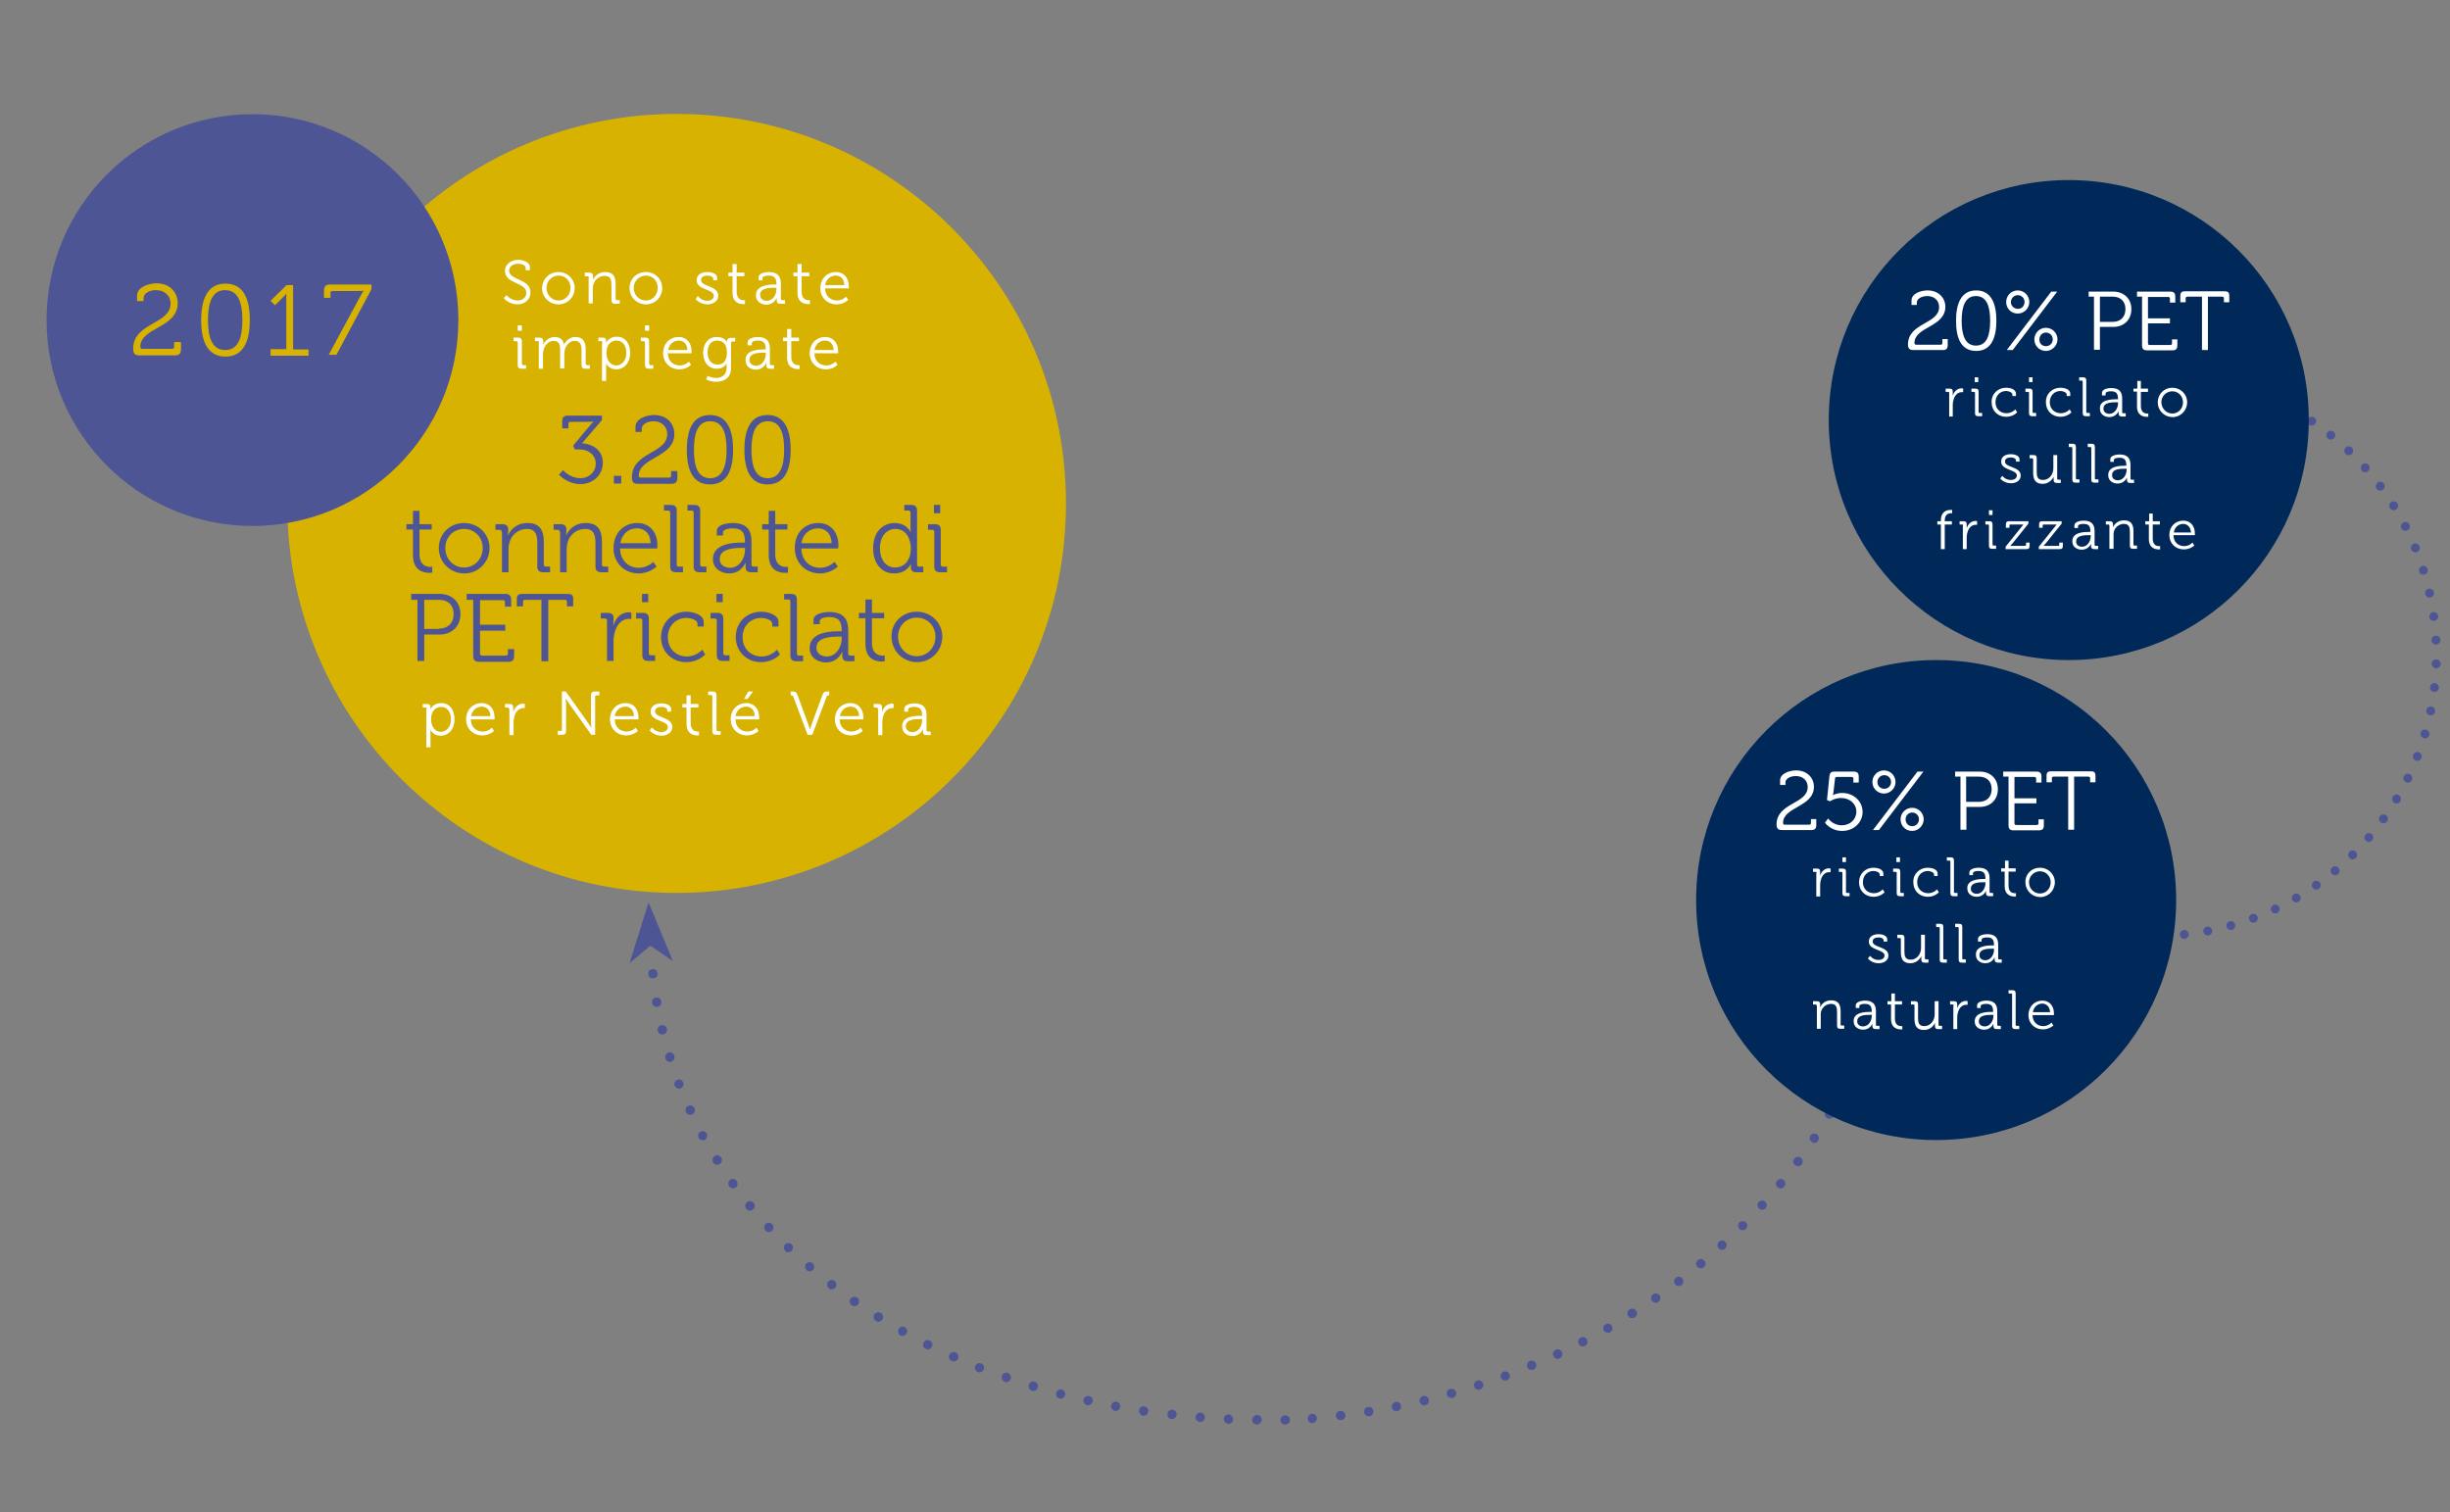 <svg id="Livello_1" xmlns="http://www.w3.org/2000/svg" viewBox="0 0 825.8 509.7"><rect x="0" y="0" width="825.8" height="509.7" fill="#808080" stroke="none"/><style>.st0{fill-rule:evenodd;clip-rule:evenodd;fill:none;stroke:#4e5594;stroke-width:3;stroke-linecap:round;stroke-miterlimit:10;stroke-dasharray:0,8}.st1{fill:#d8b200}.st1,.st2{fill-rule:evenodd;clip-rule:evenodd}.st2,.st3{fill:#4e5594}.st4{fill-rule:evenodd;clip-rule:evenodd;fill:#00295a}.st5{fill:#d8b200}.st6{fill:#fff}</style><path class="st0" d="M726.4 125.9c52.3 0 94.8 42.4 94.8 94.8 0 52.3-42.4 94.8-94.8 94.8"/><path class="st1" d="M228 38.4c72.5 0 131.3 58.8 131.3 131.3 0 72.5-58.8 131.3-131.3 131.3S96.8 242.2 96.8 169.7c0-72.5 58.7-131.3 131.2-131.3z"/><path class="st2" d="M85.1 38.5c38.4 0 69.4 31.1 69.4 69.4s-31.1 69.4-69.4 69.4-69.4-31.1-69.4-69.4 31-69.4 69.4-69.4z"/><path class="st3" d="M433.2 480.2c-.9 0-1.6-.7-1.6-1.5 0-.9.7-1.6 1.6-1.6.9 0 1.6.7 1.6 1.6 0 .8-.7 1.5-1.6 1.5.1 0 0 0 0 0zm-9.6 0c-.9 0-1.6-.7-1.5-1.6 0-.9.7-1.6 1.6-1.6.9 0 1.6.7 1.6 1.6-.1.9-.8 1.6-1.7 1.6.1 0 .1 0 0 0zm-9.6-.3c-.9 0-1.5-.8-1.5-1.6 0-.9.8-1.6 1.6-1.5.9.1 1.6.8 1.5 1.7 0 .8-.7 1.5-1.5 1.5 0-.1 0-.1-.1-.1zm-9.6-.6c-.9-.1-1.5-.8-1.4-1.7.1-.8.8-1.5 1.7-1.4.8.1 1.5.8 1.4 1.7-.1.8-.7 1.4-1.5 1.5 0-.1-.1 0-.2-.1zm-9.5-.9c-.9-.1-1.5-.9-1.4-1.8.1-.9.9-1.5 1.7-1.4.8.1 1.5.9 1.4 1.7-.1.8-.7 1.4-1.5 1.4-.1.1-.2.1-.2.1zm-9.6-1.2c-.9-.1-1.5-1-1.4-1.8.1-.9 1-1.5 1.8-1.3.9.1 1.5.9 1.3 1.8-.1.8-.7 1.3-1.5 1.3h-.2zm-9.5-1.6c-.9-.2-1.4-1-1.3-1.8.2-.9 1-1.4 1.8-1.3.9.2 1.4 1 1.3 1.8-.1.7-.8 1.3-1.5 1.3h-.3zm-9.4-1.9c-.8-.2-1.4-1-1.2-1.9.2-.8 1-1.4 1.9-1.2.9.2 1.4 1 1.2 1.9-.2.7-.8 1.2-1.5 1.2h-.4zm-9.3-2.3c-.9-.2-1.3-1.1-1.1-1.9.2-.8 1.1-1.3 1.9-1.1.8.2 1.3 1.1 1.1 1.9-.2.7-.8 1.2-1.4 1.2-.2 0-.4-.1-.5-.1zm-9.3-2.6c-.8-.2-1.3-1.1-1-2 .2-.8 1.1-1.3 2-1 .8.2 1.3 1.1 1 2-.2.7-.8 1.1-1.4 1.1-.2 0-.4-.1-.6-.1zm-9.1-3c-.8-.3-1.3-1.2-1-2 .3-.8 1.2-1.3 2-1 .8.3 1.2 1.2 1 2-.2.6-.8 1-1.4 1.1-.3 0-.5 0-.6-.1zm-9.1-3.3c-.8-.3-1.2-1.2-.9-2 .3-.8 1.2-1.2 2-.9.8.3 1.2 1.2.9 2-.2.6-.8 1-1.4 1-.1 0-.4 0-.6-.1zm-8.8-3.7c-.8-.3-1.2-1.3-.8-2.1.4-.8 1.3-1.2 2.1-.8.8.3 1.2 1.3.8 2.1-.2.6-.8.9-1.4.9-.3 0-.5 0-.7-.1zm-8.8-4.1c-.8-.4-1.1-1.3-.7-2.1.4-.8 1.3-1.1 2.1-.7.8.4 1.1 1.3.7 2.1-.2.5-.8.9-1.3.9-.3-.1-.5-.1-.8-.2zm-8.5-4.5c-.7-.4-1-1.4-.6-2.2.4-.8 1.4-1 2.1-.6.8.4 1 1.4.6 2.1-.3.5-.8.8-1.3.8-.2.1-.5 0-.8-.1zm-8.3-4.9c-.7-.5-1-1.4-.5-2.2.5-.7 1.4-1 2.2-.5.7.5 1 1.4.5 2.2-.3.5-.8.7-1.3.8-.3-.1-.6-.1-.9-.3zm-8.1-5.3c-.7-.5-.9-1.5-.4-2.2.5-.7 1.5-.9 2.2-.4.7.5.9 1.5.4 2.2-.3.4-.7.7-1.2.7-.3 0-.7-.1-1-.3zm-7.7-5.7c-.7-.5-.8-1.5-.3-2.2.5-.7 1.5-.8 2.2-.3.7.5.8 1.5.3 2.2-.3.4-.7.6-1.2.6-.4.1-.7 0-1-.3zm-7.5-6.1c-.6-.6-.7-1.6-.2-2.2.6-.6 1.6-.7 2.2-.2.6.6.7 1.6.2 2.2-.3.3-.7.5-1.1.5-.4.1-.8 0-1.1-.3zm-7.2-6.5c-.6-.6-.6-1.6-.1-2.2.6-.6 1.6-.6 2.2-.1.6.6.6 1.6.1 2.2-.3.3-.7.5-1.1.5-.3.1-.7 0-1.1-.4zm-6.7-6.9c-.6-.6-.5-1.6.1-2.2.6-.6 1.6-.5 2.2.1.6.6.5 1.6-.1 2.2-.3.3-.6.4-1 .4-.4.1-.9-.1-1.2-.5zm-6.4-7.3c-.6-.7-.5-1.7.2-2.2.7-.6 1.7-.5 2.2.2.6.7.5 1.7-.2 2.2-.3.2-.6.4-.9.4-.5.1-.9-.1-1.3-.6zm-5.8-7.6c-.5-.7-.4-1.7.3-2.2.7-.5 1.7-.4 2.2.4.5.7.4 1.7-.3 2.2-.3.2-.6.3-.9.3-.5 0-1-.2-1.3-.7zm-5.4-8c-.5-.8-.2-1.7.5-2.2.7-.5 1.7-.3 2.2.5.5.7.2 1.7-.5 2.2-.2.2-.5.2-.8.2-.6.1-1.1-.2-1.4-.7zm-4.9-8.3c-.4-.8-.1-1.7.6-2.1.8-.4 1.7-.1 2.1.6.4.7.1 1.7-.6 2.1-.2.1-.4.2-.7.2-.5 0-1.1-.3-1.4-.8zm-4.3-8.7c-.4-.8 0-1.7.8-2.1.8-.4 1.7 0 2.1.8.4.8 0 1.7-.8 2.1-.2.1-.4.1-.6.1-.6 0-1.3-.3-1.5-.9zm-3.8-8.9c-.3-.8.1-1.7.9-2 .8-.3 1.7.1 2 .9.3.8-.1 1.7-.9 2-.1.1-.3.1-.5.1-.6 0-1.2-.4-1.5-1zm-3.1-9.2c-.3-.8.2-1.7 1-2 .8-.2 1.7.2 2 1.1.3.8-.2 1.7-1 2-.1 0-.2.1-.4.1-.7 0-1.4-.4-1.6-1.2zm-2.6-9.3c-.2-.9.3-1.7 1.2-1.9.8-.2 1.7.3 1.9 1.2.2.8-.3 1.7-1.2 1.9h-.3c-.7.1-1.4-.4-1.6-1.2zm-1.9-9.4c-.1-.9.4-1.7 1.3-1.8.8-.2 1.7.4 1.8 1.3.2.9-.4 1.7-1.3 1.8h-.2c-.8 0-1.5-.5-1.6-1.3zm-1.3-9.6c-.1-.9.5-1.7 1.4-1.8.9-.1 1.6.5 1.8 1.4.1.9-.5 1.6-1.4 1.7h-.1c-.9.1-1.6-.5-1.7-1.3zm222.3 149.8c-.1-.9.6-1.6 1.4-1.7.9-.1 1.6.6 1.7 1.4.1.9-.6 1.6-1.5 1.7h-.1c-.7.1-1.4-.5-1.5-1.4zm9.5-.9c-.1-.9.5-1.7 1.4-1.8.9-.1 1.6.5 1.8 1.4.1.8-.5 1.6-1.4 1.7h-.1c-.8.1-1.6-.5-1.7-1.3zm9.5-1.3c-.1-.9.4-1.7 1.3-1.8.9-.1 1.7.4 1.8 1.3.1.9-.4 1.7-1.3 1.8h-.2c-.8.1-1.5-.5-1.6-1.3zm9.4-1.6c-.2-.9.4-1.7 1.2-1.9.9-.2 1.7.4 1.8 1.2.2.9-.4 1.7-1.2 1.9h-.2c-.8.1-1.5-.4-1.6-1.2zm9.3-2c-.2-.8.3-1.7 1.2-1.9.9-.2 1.7.3 1.9 1.2.2.9-.3 1.7-1.2 1.9-.1 0-.2.1-.3.1-.7 0-1.4-.6-1.6-1.3zm9.2-2.4c-.2-.8.2-1.7 1.1-1.9.9-.2 1.7.2 2 1.1.2.8-.3 1.7-1.1 1.9-.1.1-.2.1-.3.1-.8 0-1.5-.4-1.7-1.2zm9.2-2.7c-.3-.8.2-1.7 1-2 .8-.3 1.7.2 2 1 .3.8-.2 1.7-1 2-.1 0-.3.1-.4.1-.7.1-1.4-.4-1.6-1.1zm9-3c-.3-.8.1-1.7.9-2 .8-.3 1.7.1 2 .9.3.8-.1 1.7-.9 2-.2.1-.3.1-.5.1-.6 0-1.3-.4-1.5-1zm8.9-3.5c-.3-.8 0-1.7.8-2.1.8-.4 1.7 0 2.1.8.3.8 0 1.7-.8 2.1-.2.1-.4.1-.5.1-.7.1-1.3-.2-1.6-.9zm8.8-3.8c-.4-.8 0-1.7.8-2.1.8-.4 1.7 0 2.1.8.4.8 0 1.7-.7 2.1-.2.1-.4.1-.6.2-.7 0-1.4-.4-1.6-1zm8.5-4.1c-.4-.8-.1-1.7.7-2.1.8-.4 1.7-.1 2.1.7.4.8.1 1.7-.7 2.1-.2.1-.4.2-.6.2-.6 0-1.2-.3-1.5-.9zm8.5-4.5c-.4-.8-.2-1.7.6-2.1.8-.4 1.7-.2 2.1.6.4.8.2 1.7-.6 2.1-.2.1-.5.2-.7.2-.6 0-1.1-.3-1.4-.8zm8.2-4.9c-.5-.7-.3-1.7.5-2.2.7-.5 1.7-.3 2.2.5.5.7.3 1.7-.5 2.2-.2.2-.5.2-.8.2-.6.1-1.1-.1-1.4-.7zm8-5.1c-.5-.7-.3-1.7.4-2.2.7-.5 1.7-.3 2.2.4.5.7.3 1.7-.4 2.2-.2.2-.5.3-.8.3-.6 0-1.1-.3-1.4-.7zm7.8-5.6c-.5-.7-.4-1.7.3-2.2.7-.5 1.7-.4 2.2.3.5.7.4 1.7-.3 2.2-.3.2-.6.3-.9.3-.5.1-1-.1-1.3-.6zm7.5-5.9c-.6-.7-.5-1.7.2-2.2.7-.6 1.6-.5 2.2.2.6.6.5 1.6-.2 2.2-.3.2-.6.3-.9.3-.5.1-1-.1-1.3-.5zm7.2-6.2c-.6-.6-.5-1.6.1-2.2.6-.6 1.6-.6 2.2.1.6.6.5 1.6-.1 2.2-.3.2-.7.4-1 .4-.4.1-.9-.1-1.2-.5zm7-6.5c-.6-.6-.6-1.6 0-2.2.6-.6 1.6-.6 2.2 0 .6.6.6 1.6 0 2.2-.3.3-.7.4-1 .4-.5.1-.9-.1-1.2-.4zm6.6-6.9c-.6-.6-.7-1.6-.1-2.2.6-.6 1.6-.7 2.2-.1.6.6.7 1.6.1 2.2-.3.3-.7.5-1.1.5-.4.1-.8-.1-1.1-.4zm6.3-7.2c-.7-.5-.8-1.5-.2-2.2.6-.7 1.6-.8 2.2-.2.7.6.8 1.6.2 2.2-.3.4-.7.6-1.1.6-.4 0-.8-.1-1.1-.4zm5.9-7.4c-.7-.5-.9-1.5-.3-2.2.5-.7 1.5-.8 2.2-.3.7.5.8 1.5.3 2.2-.3.4-.7.6-1.2.7-.3-.1-.7-.2-1-.4zm5.6-7.8c-.7-.5-.9-1.4-.5-2.2.5-.7 1.5-.9 2.2-.4.7.5.9 1.4.4 2.2-.3.4-.8.7-1.3.7-.2 0-.5-.1-.8-.3zm5.1-8.1c-.7-.4-1-1.4-.5-2.2.4-.7 1.4-1 2.2-.6.7.4 1 1.4.6 2.2-.3.5-.8.7-1.3.8-.4.1-.7 0-1-.2zm4.7-8.3c-.8-.4-1.1-1.4-.7-2.1.4-.8 1.4-1.1 2.1-.7.8.4 1.1 1.3.7 2.1-.3.5-.8.8-1.3.8-.3.1-.5.1-.8-.1zm4.3-8.5c-.8-.4-1.2-1.3-.8-2.1.4-.8 1.3-1.2 2.1-.8.8.4 1.1 1.3.8 2.1-.2.6-.8.9-1.3.9-.4 0-.6 0-.8-.1zm3.7-8.8c-.8-.3-1.2-1.2-.9-2 .3-.8 1.2-1.2 2-.9.8.3 1.2 1.2.9 2-.2.6-.8 1-1.4 1-.2 0-.4 0-.6-.1zm3.3-9c-.8-.3-1.3-1.2-1-2 .3-.8 1.2-1.3 2-1 .8.3 1.3 1.2 1 2-.2.7-.8 1.1-1.4 1.1-.3 0-.4 0-.6-.1zm2.7-9.1c-.9-.2-1.4-1.1-1.1-1.9.2-.9 1.1-1.3 1.9-1.1.8.2 1.3 1.1 1.1 1.9-.2.7-.8 1.2-1.5 1.2-.1-.1-.2-.1-.4-.1zm2.2-9.3c-.9-.2-1.4-1-1.3-1.9.2-.9 1-1.4 1.9-1.2.9.2 1.4 1 1.3 1.8-.1.7-.8 1.3-1.5 1.3h-.4zm1.6-9.4c-.9-.1-1.5-.9-1.4-1.8.1-.9.9-1.5 1.8-1.4.9.1 1.5.9 1.4 1.8-.1.8-.7 1.3-1.5 1.4h-.3zm1.1-9.5c-.9-.1-1.5-.8-1.4-1.7.1-.9.8-1.5 1.7-1.5.8.1 1.5.8 1.4 1.7-.1.8-.7 1.4-1.5 1.5h-.2zm.5-9.5c-.9 0-1.6-.7-1.5-1.6 0-.9.7-1.6 1.6-1.6.9 0 1.6.7 1.6 1.6-.1.9-.8 1.5-1.7 1.6zm-421.3 8.7l-6.4 20.5 7-5.9 7.6 5.2-8.2-19.8z"/><path class="st4" d="M652.6 222.5c44.7 0 80.9 36.2 80.9 80.9s-36.2 80.9-80.9 80.9-80.9-36.2-80.9-80.9 36.2-80.9 80.9-80.9zm44.7-161.8c44.7 0 80.9 36.2 80.9 80.9s-36.2 80.9-80.9 80.9-80.9-36.2-80.9-80.9 36.2-80.9 80.9-80.9z"/><path class="st5" d="M57.5 102.3c0-2.5-1.9-4.5-4.9-4.5-2.4 0-4.2 1.2-4.2 2.6v1.1h-2.2v-1.8c0-3 4.1-4.2 6.5-4.2 4.5 0 7.2 3 7.2 6.7 0 8.4-12.6 8.1-12.6 14.7 0 .5.3.7.8.7H58c.5 0 .7-.2.7-.7v-1.6H61v2.4c0 1.5-.6 2.1-2.1 2.1H47c-1.6 0-2.1-.7-2.1-2.3 0-8.8 12.6-8.1 12.6-15.2zm10.3 5.6c0-6.8 2-12.3 8.2-12.3s8.2 5.4 8.2 12.3-2 12.3-8.2 12.3-8.2-5.4-8.2-12.3zm13.9 0c0-5.6-1.3-10.1-5.8-10.1s-5.8 4.4-5.8 10.1c0 5.7 1.3 10.1 5.8 10.1s5.8-4.4 5.8-10.1zm9.5 9.8h5.3V99h-.1s-.2.5-1.2 1.4l-2.5 2.5-1.5-1.5 5.4-5.3h2.2v21.7h5.2v2.1H91.2v-2.2zm30-17.4c.7-1.3 1.3-2.2 1.3-2.2V98s-.6.1-1.8.1h-8.6c-.5 0-.7.2-.7.7v1.6h-2.2V98c0-1.5.6-2.1 2-2.1h14v1.6l-11.8 22.1h-2.6l10.4-19.3z"/><path class="st6" d="M170.7 99.5s1.5 1.8 3.8 1.8c1.6 0 2.9-1 2.9-2.6 0-3.6-7.2-2.9-7.2-7.4 0-2 1.8-3.7 4.5-3.7 1.4 0 3.9.6 3.9 2.5v1h-1.4v-.7c0-.9-1.2-1.5-2.6-1.5-1.9 0-3 1.1-3 2.3 0 3.4 7.2 2.6 7.2 7.4 0 2.2-1.7 4-4.4 4-3 0-4.6-2.1-4.6-2.1l.9-1zm17.5-7.8c3 0 5.5 2.3 5.5 5.4 0 3.2-2.5 5.5-5.5 5.5s-5.5-2.4-5.5-5.5c.1-3.1 2.5-5.4 5.5-5.4zm.1 9.6c2.2 0 4-1.8 4-4.3 0-2.4-1.8-4.1-4-4.1s-4.1 1.8-4.1 4.1c0 2.5 1.8 4.3 4.1 4.3zm10.2-7.7c0-.3-.2-.5-.5-.5h-.9v-1.2h1.5c.9 0 1.3.4 1.3 1.2v1.2c.4-1 1.7-2.6 4.1-2.6 2.6 0 3.5 1.5 3.5 4v5c0 .3.2.5.5.5h.9v1.2h-1.5c-.9 0-1.3-.4-1.3-1.3v-5c0-1.6-.2-3.1-2.3-3.1-1.8 0-3.3 1.2-3.8 2.9-.1.4-.2.9-.2 1.4v5h-1.4v-8.7zm19.2-1.9c3 0 5.5 2.3 5.5 5.4 0 3.2-2.5 5.5-5.5 5.5s-5.5-2.4-5.5-5.5 2.4-5.4 5.5-5.4zm0 9.6c2.2 0 4-1.8 4-4.3 0-2.4-1.8-4.1-4-4.1s-4.1 1.8-4.1 4.1c0 2.5 1.9 4.3 4.1 4.3zm17.5-1.5s1.2 1.6 3.2 1.6c1.2 0 2.2-.6 2.2-1.7 0-2.3-5.8-1.9-5.8-5.2 0-1.9 1.6-2.8 3.7-2.8 1.1 0 3.2.4 3.2 1.9v.9h-1.3V94c0-.8-1.1-1.1-1.8-1.1-1.5 0-2.3.5-2.3 1.5 0 2.3 5.8 1.8 5.8 5.3 0 1.7-1.6 2.9-3.6 2.9-2.7 0-4-1.8-4-1.8l.7-1zm11.7-6.7h-1.4v-1.2h1.4V89h1.4v2.9h2.6v1.2h-2.6v5.3c0 2.4 1.6 2.8 2.3 2.8h.5v1.3h-.6c-1.2 0-3.6-.4-3.6-3.9v-5.5zm14.2 2.8h.6v-.1c0-2.2-.8-2.9-2.7-2.9-.5 0-2 .1-2 .9v.7h-1.3v-1c0-1.5 2.5-1.8 3.4-1.8 3.3 0 4.1 1.8 4.1 4v5c0 .3.2.5.5.5h.9v1.2H263c-.9 0-1.2-.4-1.2-1.2v-.8s-.9 2.3-3.5 2.3c-1.7 0-3.5-1-3.5-3.1-.1-3.5 4.5-3.7 6.3-3.7zm-2.6 5.5c2 0 3.2-2.1 3.2-3.9V97h-.6c-1.6 0-4.9 0-4.9 2.4 0 1 .7 2 2.3 2zm10.3-8.3h-1.4v-1.2h1.4V89h1.4v2.9h2.6v1.2h-2.6v5.3c0 2.4 1.6 2.8 2.3 2.8h.5v1.3h-.6c-1.2 0-3.6-.4-3.6-3.9v-5.5zm12.9-1.4c2.9 0 4.4 2.2 4.4 4.8v.7h-8c0 2.6 1.9 4.1 4 4.1 1.9 0 3.1-1.3 3.1-1.3l.7 1.1s-1.5 1.5-3.9 1.5c-3.1 0-5.5-2.2-5.5-5.5.1-3.4 2.4-5.4 5.2-5.4zm2.9 4.4c-.1-2.2-1.4-3.2-2.9-3.2-1.7 0-3.2 1.1-3.6 3.2h6.5zm-110.1 19.4c0-.3-.2-.5-.5-.5h-.9v-1.2h1.5c.9 0 1.3.4 1.3 1.3v7.5c0 .3.2.5.5.5h.9v1.2h-1.5c-.9 0-1.3-.4-1.3-1.3v-7.5zm0-5.8h1.4v1.8h-1.4v-1.8zm7.2 5.8c0-.3-.2-.5-.5-.5h-.9v-1.2h1.5c.9 0 1.3.4 1.3 1.2v1.2c.5-1.4 2.2-2.6 3.8-2.6 1.9 0 2.9.9 3.2 2.6.6-1.4 2.1-2.6 3.8-2.6 2.5 0 3.5 1.5 3.5 4v5c0 .3.2.5.5.5h.9v1.2h-1.5c-.9 0-1.3-.4-1.3-1.3v-5c0-1.7-.4-3.1-2.3-3.1-1.6 0-2.9 1.4-3.3 2.9-.1.5-.2 1-.2 1.5v4.9h-1.4V118c0-1.6-.2-3.1-2.2-3.1-1.7 0-3 1.5-3.4 3.1-.1.4-.2.9-.2 1.4v4.9h-1.4v-8.8zm21.4 0c0-.3-.2-.5-.5-.5h-.9v-1.2h1.4c.9 0 1.2.4 1.2 1.1v.7s.8-2.1 3.6-2.1 4.5 2.2 4.5 5.5-2 5.5-4.7 5.5c-2.6 0-3.4-2-3.4-2v5.9h-1.4v-12.9zm4.6 7.7c1.8 0 3.4-1.6 3.4-4.2s-1.3-4.2-3.3-4.2c-1.7 0-3.4 1.2-3.4 4.2 0 2.1 1.2 4.2 3.3 4.2zm9.7-7.7c0-.3-.2-.5-.5-.5h-.9v-1.2h1.5c.9 0 1.3.4 1.3 1.3v7.5c0 .3.2.5.5.5h.9v1.2h-1.5c-.9 0-1.3-.4-1.3-1.3v-7.5zm0-5.8h1.4v1.8h-1.4v-1.8zm11.3 3.9c2.9 0 4.4 2.2 4.4 4.8v.7h-8c0 2.6 1.9 4.1 4 4.1 1.9 0 3.1-1.3 3.1-1.3l.7 1.1s-1.5 1.5-3.9 1.5c-3.1 0-5.5-2.2-5.5-5.5.1-3.4 2.4-5.4 5.2-5.4zm3 4.4c-.1-2.2-1.4-3.2-2.9-3.2-1.7 0-3.2 1.1-3.6 3.2h6.5zm9.9-4.4c2.8 0 3.5 1.8 3.5 1.8v-.4c0-.7.3-1.1 1.2-1.1h1.5v1.2h-.9c-.3 0-.5.1-.5.5v8.5c0 3.3-2.4 4.6-5 4.6-1.2 0-2.4-.3-3.4-.8l.5-1.2s1.3.7 2.8.7c2 0 3.6-1 3.6-3.3v-1.6c-.6 1.1-1.7 1.8-3.3 1.8-2.8 0-4.6-2.2-4.6-5.4s1.8-5.3 4.6-5.3zm3.4 5.2c0-3-1.5-4-3.3-4-2 0-3.2 1.5-3.2 4s1.3 4.1 3.4 4.1c1.7 0 3.1-1 3.1-4.1zm12.5-1h.6v-.1c0-2.2-.8-2.9-2.7-2.9-.5 0-2 .1-2 .9v.7H252v-1c0-1.5 2.5-1.8 3.4-1.8 3.3 0 4.1 1.8 4.1 4v5c0 .3.2.5.5.5h.9v1.2h-1.4c-.9 0-1.2-.4-1.2-1.2v-.8s-.9 2.3-3.5 2.3c-1.7 0-3.5-1-3.5-3.1-.2-3.6 4.4-3.7 6.2-3.7zm-2.6 5.5c2 0 3.2-2.1 3.2-3.9v-.5h-.6c-1.6 0-4.9 0-4.9 2.4 0 1 .7 2 2.3 2zm10.4-8.3h-1.4v-1.2h1.4v-2.9h1.4v2.9h2.6v1.2h-2.6v5.3c0 2.4 1.6 2.8 2.3 2.8h.5v1.3h-.6c-1.2 0-3.6-.4-3.6-3.9V115zm12.8-1.4c2.9 0 4.4 2.2 4.4 4.8v.7h-8c0 2.6 1.9 4.1 4 4.1 1.9 0 3.1-1.3 3.1-1.3l.7 1.1s-1.5 1.5-3.9 1.5c-3.1 0-5.5-2.2-5.5-5.5.1-3.4 2.4-5.4 5.2-5.4zm2.9 4.4c-.1-2.2-1.4-3.2-2.9-3.2-1.7 0-3.2 1.1-3.6 3.2h6.5z"/><path class="st3" d="M189.8 158.5s2.3 2.7 5.9 2.7c2.7 0 5.1-2 5.1-4.9 0-3.1-2.6-4.8-5.5-4.8h-1.6l-.5-1.3 5.6-6.7c.5-.7 1.2-1.3 1.2-1.3v-.1s-.6.1-1.8.1h-5.9c-.5 0-.7.2-.7.7v1.5h-2.1v-2.3c0-1.4.5-2 1.9-2h11.5v1.5l-6.7 7.8c2.8.2 7 1.8 7 6.7 0 3.8-3.2 7.1-7.5 7.1-4.5 0-7.3-3.2-7.3-3.2l1.4-1.5zm17.1 1.9h2.5v2.6h-2.5v-2.6zm18-14.1c0-2.4-1.8-4.3-4.6-4.3-2.3 0-4 1.2-4 2.5v1.1h-2.1v-1.7c0-2.9 3.9-4 6.2-4 4.3 0 6.9 2.8 6.9 6.4 0 8-12 7.8-12 14.1 0 .5.3.6.7.6h9.5c.5 0 .7-.2.7-.7v-1.5h2.1v2.3c0 1.4-.6 2-2 2H215c-1.5 0-2-.6-2-2.2 0-8.6 11.9-7.9 11.9-14.6zm6.6 5.3c0-6.5 1.9-11.7 7.8-11.7s7.8 5.2 7.8 11.7c0 6.6-1.9 11.7-7.8 11.7s-7.8-5.1-7.8-11.7zm13.4 0c0-5.4-1.2-9.6-5.5-9.6s-5.5 4.2-5.5 9.6c0 5.4 1.2 9.6 5.5 9.6 4.2 0 5.5-4.2 5.5-9.6zm6 0c0-6.5 1.9-11.7 7.8-11.7s7.8 5.2 7.8 11.7c0 6.6-1.9 11.7-7.8 11.7s-7.8-5.1-7.8-11.7zm13.4 0c0-5.4-1.2-9.6-5.5-9.6s-5.5 4.2-5.5 9.6c0 5.4 1.2 9.6 5.5 9.6 4.2 0 5.5-4.2 5.5-9.6zm-125.2 26.9H137v-1.8h2.2v-4.5h2.2v4.5h4.1v1.8h-4.1v8.3c0 3.8 2.4 4.3 3.6 4.3.5 0 .7-.1.7-.1v2s-.4.1-.9.1c-1.9 0-5.6-.6-5.6-6v-8.6zm17.3-2.2c4.7 0 8.6 3.6 8.6 8.4 0 4.9-3.8 8.6-8.5 8.6s-8.6-3.7-8.6-8.6c0-4.8 3.8-8.4 8.5-8.4zm0 15c3.5 0 6.3-2.8 6.3-6.6 0-3.7-2.8-6.4-6.3-6.4s-6.3 2.7-6.3 6.4c0 3.8 2.8 6.6 6.3 6.6zm12.7-12c0-.5-.3-.7-.7-.7H167v-1.9h2.3c1.4 0 2 .6 2 1.8v.7c0 .6-.1 1.2-.1 1.2h.1c.6-1.5 2.6-4.1 6.5-4.1 4 0 5.5 2.3 5.5 6.3v7.7c0 .5.3.7.7.7h1.4v1.9h-2.3c-1.4 0-2-.6-2-2v-7.8c0-2.5-.4-4.8-3.5-4.8-2.8 0-5.2 1.9-5.9 4.6-.2.7-.3 1.4-.3 2.2v7.8h-2.2v-13.6zm19.6 0c0-.5-.3-.7-.7-.7h-1.4v-1.9h2.3c1.4 0 2 .6 2 1.8v.7c0 .6-.1 1.2-.1 1.2h.1c.6-1.5 2.6-4.1 6.5-4.1 4 0 5.5 2.3 5.5 6.3v7.7c0 .5.3.7.7.7h1.4v1.9h-2.3c-1.4 0-2-.6-2-2v-7.8c0-2.5-.4-4.8-3.5-4.8-2.8 0-5.2 1.9-5.9 4.6-.2.7-.3 1.4-.3 2.2v7.8h-2.2v-13.6zm26.1-3c4.5 0 6.8 3.5 6.8 7.5 0 .4-.1 1.1-.1 1.1H209c.1 4.1 2.9 6.5 6.3 6.5 3 0 4.9-2 4.9-2l1.1 1.6s-2.4 2.3-6 2.3c-4.8 0-8.5-3.5-8.5-8.5 0-5.3 3.6-8.5 8-8.5zm4.5 6.8c-.1-3.4-2.2-5-4.6-5-2.7 0-5 1.7-5.6 5h10.2zm6.6-10.3c0-.5-.3-.7-.7-.7h-1.4v-1.9h2.3c1.4 0 2 .6 2 2v18.1c0 .5.3.7.7.7h1.4v1.9h-2.3c-1.4 0-2-.6-2-2v-18.1zm7.9 0c0-.5-.3-.7-.7-.7h-1.4v-1.9h2.3c1.4 0 2 .6 2 2v18.1c0 .5.3.7.7.7h1.4v1.9h-2.3c-1.4 0-2-.6-2-2v-18.1zm16.4 10.1h.9v-.2c0-3.4-1.2-4.6-4.2-4.6-.8 0-3.2.2-3.2 1.4v1h-2.1V179c0-2.3 3.9-2.7 5.3-2.7 5.1 0 6.4 2.7 6.4 6.2v7.8c0 .5.3.7.7.7h1.4v1.9h-2.2c-1.4 0-1.9-.6-1.9-1.9v-1.2h-.1s-1.3 3.5-5.4 3.5c-2.7 0-5.5-1.6-5.5-4.8 0-5.4 7.1-5.6 9.9-5.6zm-4.1 8.5c3.1 0 5-3.2 5-6v-.7h-.9c-2.5 0-7.6.1-7.6 3.7-.1 1.5 1.1 3 3.5 3zm12.9-12.9h-2.1v-1.8h2.2v-4.5h2.2v4.5h4.1v1.8h-4.1v8.3c0 3.8 2.4 4.3 3.6 4.3.5 0 .7-.1.7-.1v2s-.4.1-.9.1c-1.9 0-5.6-.6-5.6-6v-8.6zm16.8-2.2c4.5 0 6.8 3.5 6.8 7.5 0 .4-.1 1.1-.1 1.1h-12.4c.1 4.1 2.9 6.5 6.3 6.5 3 0 4.9-2 4.9-2l1.1 1.6s-2.4 2.3-6 2.3c-4.8 0-8.5-3.5-8.5-8.5-.1-5.3 3.5-8.5 7.9-8.5zm4.5 6.8c-.1-3.4-2.2-5-4.6-5-2.7 0-5 1.7-5.6 5h10.2zm21.3-6.8c3.9 0 5.3 3 5.3 3h.1s-.1-.5-.1-1.2v-5.3c0-.5-.3-.7-.7-.7h-1.4v-1.9h2.3c1.4 0 2 .6 2 2v18.1c0 .5.3.7.7.7h1.4v1.9h-2.3c-1.4 0-1.9-.6-1.9-1.8 0-.6.1-1 .1-1h-.1s-1.3 3.2-5.6 3.2c-4.4 0-7.1-3.5-7.1-8.5 0-5.2 3-8.5 7.3-8.5zm5.4 8.5c0-3.3-1.7-6.5-5.2-6.5-2.9 0-5.2 2.4-5.2 6.5 0 4 2.1 6.5 5.1 6.5 2.7 0 5.3-1.9 5.3-6.5zm7.9-5.5c0-.5-.3-.7-.7-.7h-1.4v-1.9h2.3c1.4 0 2 .6 2 2v11.6c0 .5.3.7.7.7h1.4v1.9h-2.3c-1.4 0-2-.6-2-2v-11.6zm-.1-9.1h2.1v2.8h-2.1v-2.8zm-174.1 32h-2.1v-2h9.6c4 0 7 2.6 7 6.8 0 4.2-3 6.9-7 6.9H143v8.9h-2.3v-20.6zm7.2 9.7c3 0 5-1.8 5-4.9 0-3.1-2-4.8-4.9-4.8h-5v9.8h4.9zm11.5-9.7h-2.1v-2h13c1.4 0 2 .6 2 2v2.3h-2.1V203c0-.5-.3-.7-.7-.7h-7.7v8.3h8.5v2h-8.5v7.7c0 .5.3.7.7.7h8c.5 0 .7-.2.7-.7v-1.5h2.1v2.3c0 1.4-.6 2-2 2h-9.8c-1.4 0-2-.6-2-2v-18.9zm23.2 0H177c-.5 0-.7.2-.7.7v1.5h-2.1V202c0-1.4.5-1.8 1.8-1.8h15.4c1.4 0 1.8.5 1.8 1.8v2.4h-2.1v-1.5c0-.5-.2-.7-.7-.7h-5.6v20.7h-2.3v-20.7zm22 7c0-.5-.3-.7-.7-.7h-1.4v-1.9h2.3c1.4 0 2 .5 2 1.8v1.1c0 .7-.1 1.2-.1 1.2h.1c.8-2.5 2.6-4.3 5.1-4.3.5 0 .9.1.9.1v2.2s-.4-.1-.8-.1c-2.3 0-4 1.8-4.7 4.2-.3 1-.5 2.1-.5 3.2v6.8h-2.2v-13.6zm11.9 0c0-.5-.3-.7-.7-.7h-1.4v-1.9h2.3c1.4 0 2 .6 2 2v11.6c0 .5.3.7.7.7h1.4v1.9h-2.3c-1.4 0-2-.6-2-2v-11.6zm-.1-9h2.1v2.8h-2.1v-2.8zm15 6c1.8 0 5.8.8 5.8 3.5v1.5h-2.1v-.9c0-1.4-2.4-2-3.7-2-3.5 0-6.3 2.6-6.3 6.5 0 4 2.9 6.5 6.4 6.5 3.3 0 5.2-2.3 5.2-2.3l1 1.6s-2.2 2.6-6.4 2.6c-4.8 0-8.5-3.5-8.5-8.5.1-4.9 3.8-8.5 8.6-8.5zm10.2 3c0-.5-.3-.7-.7-.7h-1.4v-1.9h2.3c1.4 0 2 .6 2 2v11.6c0 .5.3.7.7.7h1.4v1.9h-2.3c-1.4 0-2-.6-2-2v-11.6zm-.1-9h2.1v2.8h-2.1v-2.8zm15.1 6c1.8 0 5.8.8 5.8 3.5v1.5h-2.1v-.9c0-1.4-2.4-2-3.7-2-3.5 0-6.3 2.6-6.3 6.5 0 4 2.9 6.5 6.4 6.5 3.3 0 5.2-2.3 5.2-2.3l1 1.6s-2.2 2.6-6.4 2.6c-4.8 0-8.5-3.5-8.5-8.5 0-4.9 3.7-8.5 8.6-8.5zm9.8-3.4c0-.5-.3-.7-.7-.7h-1.4v-1.9h2.3c1.4 0 2 .6 2 2v18.1c0 .5.3.7.7.7h1.4v1.9h-2.3c-1.4 0-2-.6-2-2v-18.1zm16.4 10h.9v-.2c0-3.4-1.2-4.6-4.2-4.6-.8 0-3.2.2-3.2 1.4v1h-2.1V209c0-2.3 3.9-2.7 5.3-2.7 5.1 0 6.4 2.7 6.4 6.2v7.8c0 .5.3.7.7.7h1.4v1.9h-2.2c-1.4 0-1.9-.6-1.9-1.9v-1.2h-.1s-1.3 3.5-5.4 3.5c-2.7 0-5.5-1.6-5.5-4.8 0-5.5 7.1-5.7 9.9-5.7zm-4.1 8.5c3.1 0 5-3.2 5-6v-.7h-.9c-2.5 0-7.6.1-7.6 3.7-.1 1.5 1.1 3 3.5 3zm12.9-12.9h-2.1v-1.8h2.2v-4.5h2.2v4.5h4.1v1.8h-4.1v8.3c0 3.8 2.4 4.3 3.6 4.3.5 0 .7-.1.7-.1v2s-.4.1-.9.1c-1.9 0-5.6-.6-5.6-6v-8.6zm17.4-2.2c4.7 0 8.6 3.6 8.6 8.4 0 4.9-3.8 8.6-8.5 8.6s-8.6-3.7-8.6-8.6c-.1-4.8 3.7-8.4 8.5-8.4zm0 15c3.5 0 6.3-2.8 6.3-6.6 0-3.7-2.8-6.4-6.3-6.4s-6.3 2.7-6.3 6.4c0 3.8 2.8 6.6 6.3 6.6z"/><path class="st6" d="M143.9 239c0-.3-.2-.5-.5-.5h-.9v-1.2h1.4c.9 0 1.2.4 1.2 1.1v.7s.8-2.1 3.6-2.1 4.5 2.2 4.5 5.5-2 5.5-4.7 5.5c-2.6 0-3.4-2-3.4-2v5.9h-1.4V239zm4.7 7.7c1.8 0 3.4-1.6 3.4-4.2s-1.3-4.2-3.3-4.2c-1.7 0-3.4 1.2-3.4 4.2 0 2.1 1.1 4.2 3.3 4.2zm13.7-9.7c2.9 0 4.4 2.2 4.4 4.8v.7h-8c0 2.6 1.9 4.1 4 4.1 1.9 0 3.1-1.3 3.1-1.3l.7 1.1s-1.5 1.5-3.9 1.5c-3.1 0-5.5-2.2-5.5-5.5.1-3.3 2.4-5.4 5.2-5.4zm3 4.4c-.1-2.2-1.4-3.2-2.9-3.2-1.7 0-3.2 1.1-3.6 3.2h6.5zm6.3-2.4c0-.3-.2-.5-.5-.5h-.9v-1.2h1.5c.9 0 1.3.4 1.3 1.2v1.5c.5-1.6 1.7-2.8 3.3-2.8.3 0 .6.1.6.1v1.4h-.5c-1.5 0-2.6 1.2-3 2.7-.2.7-.3 1.4-.3 2v4.4h-1.4V239zm16.4 7.4h.9c.3 0 .5-.1.5-.5v-12.8h1.3l7.4 10.4c.5.7 1.2 1.9 1.2 1.9s-.1-1.1-.1-1.9v-9.1c0-.9.4-1.3 1.3-1.3h1.5v1.3h-.9c-.3 0-.5.1-.5.5v12.8h-1.3l-7.4-10.4c-.5-.7-1.2-1.9-1.2-1.9s.1 1.1.1 1.9v9.1c0 .9-.4 1.3-1.3 1.3H188v-1.3zm22.8-9.4c2.9 0 4.4 2.2 4.4 4.8v.7h-8c0 2.6 1.9 4.1 4 4.1 1.9 0 3.1-1.3 3.1-1.3l.7 1.1s-1.5 1.5-3.9 1.5c-3.1 0-5.5-2.2-5.5-5.5.1-3.3 2.4-5.4 5.2-5.4zm2.9 4.4c-.1-2.2-1.4-3.2-2.9-3.2-1.7 0-3.2 1.1-3.6 3.2h6.5zm6 3.8s1.2 1.6 3.2 1.6c1.2 0 2.2-.6 2.2-1.7 0-2.3-5.8-1.9-5.8-5.2 0-1.9 1.6-2.8 3.7-2.8 1.1 0 3.2.4 3.2 1.9v.9h-1.3v-.5c0-.8-1.1-1.1-1.8-1.1-1.5 0-2.3.5-2.3 1.5 0 2.3 5.8 1.8 5.8 5.3 0 1.7-1.6 2.9-3.6 2.9-2.7 0-4-1.8-4-1.8l.7-1zm11.7-6.7H230v-1.2h1.4v-2.9h1.4v2.9h2.6v1.2h-2.6v5.3c0 2.4 1.6 2.8 2.3 2.8h.5v1.3h-.6c-1.2 0-3.6-.4-3.6-3.9v-5.5zm8.7-3.7c0-.3-.2-.5-.5-.5h-.9v-1.2h1.5c.9 0 1.3.4 1.3 1.3V246c0 .3.2.5.5.5h.9v1.2h-1.5c-.9 0-1.3-.4-1.3-1.3v-11.6zm11.4 2.2c2.9 0 4.4 2.2 4.4 4.8v.7h-8c0 2.6 1.9 4.1 4 4.1 1.9 0 3.1-1.3 3.1-1.3l.7 1.1s-1.5 1.5-3.9 1.5c-3.1 0-5.5-2.2-5.5-5.5s2.4-5.4 5.2-5.4zm2.9 4.4c-.1-2.2-1.4-3.2-2.9-3.2-1.7 0-3.2 1.1-3.6 3.2h6.5zm-2.2-8.3h1.6l-1.8 2.5h-1.2l1.4-2.5zm15.2 1.8c-.1-.4-.4-.5-.7-.5h-.2v-1.3h.6c1 0 1.3.2 1.7 1.2l3.6 9.8c.3.7.6 1.9.6 1.9s.3-1.1.6-1.9l3.6-9.8c.4-1 .7-1.2 1.7-1.2h.6v1.3h-.2c-.4 0-.6.1-.7.5l-4.8 12.8h-1.6l-4.8-12.8zm19.2 2.1c2.9 0 4.4 2.2 4.4 4.8v.7h-8c0 2.6 1.9 4.1 4 4.1 1.9 0 3.1-1.3 3.1-1.3l.7 1.1s-1.5 1.5-3.9 1.5c-3.1 0-5.5-2.2-5.5-5.5.1-3.3 2.4-5.4 5.2-5.4zm3 4.4c-.1-2.2-1.4-3.2-2.9-3.2-1.7 0-3.2 1.1-3.6 3.2h6.5zm6.3-2.4c0-.3-.2-.5-.5-.5h-.9v-1.2h1.5c.9 0 1.3.4 1.3 1.2v1.5c.5-1.6 1.7-2.8 3.3-2.8.3 0 .6.1.6.1v1.4h-.5c-1.5 0-2.6 1.2-3 2.7-.2.7-.3 1.4-.3 2v4.4H296V239zm14.3 2.3h.6v-.1c0-2.2-.8-2.9-2.7-2.9-.5 0-2 .1-2 .9v.7h-1.3v-1c0-1.5 2.5-1.8 3.4-1.8 3.3 0 4.1 1.8 4.1 4v5c0 .3.2.5.5.5h.9v1.2h-1.4c-.9 0-1.2-.4-1.2-1.2v-.8s-.9 2.3-3.5 2.3c-1.7 0-3.5-1-3.5-3.1-.3-3.6 4.3-3.7 6.1-3.7zm-2.6 5.5c2 0 3.2-2.1 3.2-3.9v-.5h-.6c-1.6 0-4.9 0-4.9 2.4 0 1 .7 2 2.3 2zm301.7 18.5c0-2.1-1.5-3.7-4-3.7-2 0-3.5 1-3.5 2.1v.9H600v-1.5c0-2.5 3.4-3.4 5.4-3.4 3.7 0 6 2.5 6 5.5 0 6.9-10.4 6.7-10.4 12.2 0 .4.2.6.6.6h8.2c.4 0 .6-.2.6-.6v-1.3h1.8v2c0 1.2-.5 1.7-1.7 1.7h-9.9c-1.3 0-1.8-.6-1.8-1.9.1-7.4 10.5-6.8 10.5-12.6zm6.9 10.6s1.5 2.3 4.6 2.3c2.8 0 4.9-2 4.9-4.6 0-2.7-2.3-4.6-5.1-4.6-2.2 0-3.8 1.1-3.8 1.1l-1-.4.8-7.9c.1-1.2.5-1.7 1.7-1.7h6.5c1.2 0 1.7.5 1.7 1.7v2h-1.8v-1.3c0-.4-.2-.6-.6-.6h-5c-.4 0-.6.2-.6.6l-.5 4.4c-.1.7-.2 1.1-.2 1.1h.1s1.2-.7 3-.7c4 0 6.9 2.9 6.9 6.4 0 3.5-2.9 6.4-6.9 6.4-3.9 0-5.8-2.8-5.8-2.8l1.1-1.4zm14.9-12.3c0-2.1 1.7-3.9 3.9-3.9s3.9 1.8 3.9 3.9c0 2.2-1.8 3.9-3.9 3.9s-3.9-1.7-3.9-3.9zm15.2-3.5h2l-15 19.7h-2l15-19.7zm-8.9 3.5c0-1.3-1-2.3-2.3-2.3s-2.3 1.1-2.3 2.3c0 1.3 1 2.3 2.3 2.3s2.3-1 2.3-2.3zm7.1 8.7c2.2 0 3.9 1.8 3.9 3.9 0 2.1-1.8 3.9-3.9 3.9-2.2 0-3.9-1.7-3.9-3.9 0-2.1 1.7-3.9 3.9-3.9zm0 6.2c1.3 0 2.3-1 2.3-2.3 0-1.3-1-2.3-2.3-2.3-1.3 0-2.2 1.1-2.2 2.3 0 1.3.9 2.3 2.2 2.3zm16.3-16.7H659v-1.7h8.3c3.5 0 6.1 2.3 6.1 5.9 0 3.7-2.6 6-6.1 6h-4.5v7.7h-2v-17.9zm6.2 8.5c2.6 0 4.3-1.6 4.3-4.3 0-2.7-1.7-4.2-4.3-4.2h-4.3v8.5h4.3zm10-8.5h-1.8v-1.7h11.2c1.2 0 1.7.5 1.7 1.7v2h-1.8v-1.3c0-.4-.2-.6-.6-.6H679v7.2h7.4v1.7H679v6.7c0 .4.2.6.6.6h6.9c.4 0 .6-.2.6-.6v-1.3h1.8v2c0 1.2-.5 1.7-1.7 1.7h-8.5c-1.2 0-1.7-.5-1.7-1.7v-16.4zm20.1 0h-4.9c-.4 0-.6.2-.6.6v1.3h-1.8v-2.1c0-1.2.4-1.6 1.6-1.6h13.3c1.2 0 1.6.4 1.6 1.6v2.1h-1.8v-1.3c0-.4-.2-.6-.6-.6h-4.8v17.9h-2v-17.9zm-84.8 32.5c0-.3-.1-.4-.4-.4h-.8v-1.1h1.3c.8 0 1.1.3 1.1 1.1v1.3c.4-1.4 1.5-2.5 3-2.5.3 0 .5.1.5.1v1.2h-.5c-1.3 0-2.3 1-2.7 2.4-.2.6-.3 1.2-.3 1.8v4h-1.3v-7.9zm8.7 0c0-.3-.1-.4-.4-.4h-.8v-1.1h1.3c.8 0 1.1.3 1.1 1.1v6.7c0 .3.1.4.4.4h.8v1.1h-1.3c-.8 0-1.1-.3-1.1-1.1v-6.7zm0-5.3h1.2v1.6H621V289zm10.5 3.5c1.1 0 3.3.4 3.3 2v.8h-1.2v-.5c0-.8-1.4-1.2-2.1-1.2-2 0-3.6 1.5-3.6 3.8s1.7 3.7 3.7 3.7c1.9 0 3-1.3 3-1.3l.6 1s-1.3 1.5-3.7 1.5c-2.8 0-4.9-2-4.9-4.9 0-2.8 2.1-4.9 4.9-4.9zm7.8 1.8c0-.3-.1-.4-.4-.4h-.8v-1.1h1.3c.8 0 1.1.3 1.1 1.1v6.7c0 .3.1.4.4.4h.8v1.1h-1.3c-.8 0-1.1-.3-1.1-1.1v-6.7zm-.1-5.3h1.2v1.6h-1.2V289zm10.6 3.5c1.1 0 3.3.4 3.3 2v.8h-1.2v-.5c0-.8-1.4-1.2-2.1-1.2-2 0-3.6 1.5-3.6 3.8s1.7 3.7 3.7 3.7c1.9 0 3-1.3 3-1.3l.6 1s-1.3 1.5-3.7 1.5c-2.8 0-4.9-2-4.9-4.9-.1-2.8 2.1-4.9 4.9-4.9zm7.6-2c0-.3-.1-.4-.4-.4h-.8V289h1.3c.8 0 1.1.3 1.1 1.1v10.5c0 .3.1.4.4.4h.8v1.1h-1.3c-.8 0-1.1-.3-1.1-1.1v-10.5zm11.3 5.8h.5v-.1c0-2-.7-2.6-2.4-2.6-.5 0-1.8.1-1.8.8v.6h-1.2v-.9c0-1.3 2.2-1.6 3.1-1.6 3 0 3.7 1.6 3.7 3.6v4.5c0 .3.1.4.4.4h.8v1.1h-1.3c-.8 0-1.1-.4-1.1-1.1v-.7s-.8 2-3.1 2c-1.6 0-3.2-.9-3.2-2.8-.2-3 4-3.2 5.6-3.2zm-2.4 5c1.8 0 2.9-1.9 2.9-3.5v-.4h-.5c-1.5 0-4.4 0-4.4 2.1-.1.9.6 1.8 2 1.8zm9.4-7.5h-1.2v-1.1h1.3v-2.6h1.2v2.6h2.4v1.1H677v4.8c0 2.2 1.4 2.5 2.1 2.5h.4v1.1h-.5c-1.1 0-3.3-.4-3.3-3.5v-4.9zm11.9-1.3c2.7 0 5 2.1 5 4.9 0 2.8-2.2 5-4.9 5s-5-2.1-5-5c-.1-2.8 2.1-4.9 4.9-4.9zm0 8.7c2 0 3.6-1.6 3.6-3.8 0-2.1-1.6-3.7-3.6-3.7s-3.7 1.6-3.7 3.7c0 2.2 1.7 3.8 3.7 3.8zm-57.3 21s1 1.4 2.9 1.4c1 0 2-.5 2-1.5 0-2.1-5.3-1.7-5.3-4.7 0-1.7 1.5-2.5 3.3-2.5 1 0 2.9.4 2.9 1.7v.8h-1.2v-.4c0-.7-1-1-1.6-1-1.3 0-2.1.4-2.1 1.4 0 2.1 5.3 1.6 5.3 4.7 0 1.6-1.4 2.6-3.3 2.6-2.4 0-3.6-1.6-3.6-1.6l.7-.9zm10.4-5.6c0-.3-.1-.4-.4-.4h-.8v-1.1h1.3c.8 0 1.1.3 1.1 1.1v4.5c0 1.5.2 2.8 2.1 2.8 2.1 0 3.5-1.9 3.5-3.9v-4.5h1.3v7.9c0 .3.1.4.4.4h.8v1.1h-1.3c-.8 0-1.1-.3-1.1-1v-1.2c-.4.9-1.6 2.4-3.7 2.4-2.2 0-3.2-1.2-3.2-3.6v-4.5zm13.1-3.7c0-.3-.1-.4-.4-.4h-.8v-1.1h1.3c.8 0 1.1.3 1.1 1.1V323c0 .3.1.4.4.4h.8v1.1h-1.3c-.8 0-1.1-.3-1.1-1.1v-10.5zm6.4 0c0-.3-.1-.4-.4-.4h-.8v-1.1h1.3c.8 0 1.1.3 1.1 1.1V323c0 .3.1.4.4.4h.8v1.1h-1.3c-.8 0-1.1-.3-1.1-1.1v-10.5zm11.4 5.8h.5v-.1c0-2-.7-2.6-2.4-2.6-.5 0-1.8.1-1.8.8v.6h-1.2v-.9c0-1.3 2.2-1.6 3.1-1.6 3 0 3.7 1.6 3.7 3.6v4.5c0 .3.1.4.4.4h.8v1.1h-1.3c-.8 0-1.1-.4-1.1-1.1v-.7s-.8 2-3.1 2c-1.6 0-3.2-.9-3.2-2.8-.2-3.1 3.9-3.2 5.6-3.2zm-2.4 5c1.8 0 2.9-1.9 2.9-3.5v-.4h-.5c-1.5 0-4.4 0-4.4 2.1-.1.9.6 1.8 2 1.8zM612.3 339c0-.3-.1-.4-.4-.4h-.8v-1.1h1.3c.8 0 1.1.3 1.1 1v1.1c.3-.9 1.5-2.4 3.7-2.4 2.3 0 3.2 1.3 3.2 3.6v4.5c0 .3.1.4.4.4h.8v1.1h-1.3c-.8 0-1.1-.3-1.1-1.1v-4.5c0-1.5-.2-2.8-2-2.8-1.6 0-3 1.1-3.4 2.6-.1.4-.1.8-.1 1.3v4.5h-1.3V339zm18.1 2.1h.5v-.1c0-2-.7-2.6-2.4-2.6-.5 0-1.8.1-1.8.8v.6h-1.2v-.9c0-1.3 2.2-1.6 3.1-1.6 3 0 3.7 1.6 3.7 3.6v4.5c0 .3.1.4.4.4h.8v1.1h-1.3c-.8 0-1.1-.4-1.1-1.1v-.7s-.8 2-3.1 2c-1.6 0-3.2-.9-3.2-2.8-.2-3.1 4-3.2 5.6-3.2zM628 346c1.8 0 2.9-1.9 2.9-3.5v-.4h-.5c-1.5 0-4.4 0-4.4 2.1-.1.9.6 1.8 2 1.8zm9.4-7.4h-1.2v-1.1h1.3v-2.6h1.2v2.6h2.4v1.1h-2.4v4.8c0 2.2 1.4 2.5 2.1 2.5h.4v1.1h-.5c-1.1 0-3.3-.4-3.3-3.5v-4.9zm7.9.4c0-.3-.1-.4-.4-.4h-.8v-1.1h1.3c.8 0 1.1.3 1.1 1.1v4.5c0 1.5.2 2.8 2.1 2.8 2.1 0 3.5-1.9 3.5-3.9v-4.5h1.3v7.9c0 .3.1.4.4.4h.8v1.1h-1.3c-.8 0-1.1-.3-1.1-1v-1.1c-.4.9-1.6 2.4-3.7 2.4-2.2 0-3.2-1.2-3.2-3.6V339zm13.2 0c0-.3-.1-.4-.4-.4h-.8v-1.1h1.3c.8 0 1.1.3 1.1 1.1v1.3c.4-1.4 1.5-2.5 3-2.5.3 0 .5.1.5.1v1.2h-.5c-1.3 0-2.3 1-2.7 2.4-.2.6-.3 1.2-.3 1.8v4h-1.3V339zm12.8 2.1h.5v-.1c0-2-.7-2.6-2.4-2.6-.5 0-1.8.1-1.8.8v.6h-1.2v-.9c0-1.3 2.2-1.6 3.1-1.6 3 0 3.7 1.6 3.7 3.6v4.5c0 .3.1.4.4.4h.8v1.1H673c-.8 0-1.1-.4-1.1-1.1v-.7s-.8 2-3.1 2c-1.6 0-3.2-.9-3.2-2.8 0-3.1 4.1-3.2 5.7-3.2zM669 346c1.8 0 2.9-1.9 2.9-3.5v-.4h-.5c-1.5 0-4.4 0-4.4 2.1-.1.9.6 1.8 2 1.8zm9.2-10.7c0-.3-.1-.4-.4-.4h-.8v-1.1h1.3c.8 0 1.1.3 1.1 1.1v10.5c0 .3.1.4.4.4h.8v1.1h-1.3c-.8 0-1.1-.3-1.1-1.1v-10.5zm10.2 2c2.6 0 3.9 2 3.9 4.3v.6h-7.2c0 2.4 1.7 3.7 3.6 3.7 1.7 0 2.8-1.2 2.8-1.2l.6 1s-1.4 1.3-3.5 1.3c-2.8 0-4.9-2-4.9-4.9.1-3 2.2-4.8 4.7-4.8zm2.6 3.9c-.1-1.9-1.3-2.9-2.6-2.9-1.5 0-2.9 1-3.2 2.9h5.8zm-37.4-237.7c0-2.1-1.5-3.7-4-3.7-2 0-3.5 1-3.5 2.1v.9h-1.8v-1.5c0-2.5 3.4-3.4 5.4-3.4 3.7 0 6 2.5 6 5.5 0 6.9-10.4 6.7-10.4 12.2 0 .4.2.6.6.6h8.2c.4 0 .6-.2.6-.6v-1.3h1.8v2c0 1.2-.5 1.7-1.7 1.7h-9.9c-1.3 0-1.8-.6-1.8-1.9.1-7.4 10.5-6.8 10.5-12.6zm5.7 4.6c0-5.7 1.7-10.2 6.8-10.2s6.8 4.5 6.8 10.2c0 5.7-1.7 10.2-6.8 10.2-5.2 0-6.8-4.5-6.8-10.2zm11.5 0c0-4.7-1.1-8.3-4.8-8.3-3.7 0-4.8 3.7-4.8 8.3 0 4.7 1.1 8.4 4.8 8.4 3.8 0 4.8-3.7 4.8-8.4zm5.4-6.3c0-2.1 1.7-3.9 3.9-3.9s3.9 1.8 3.9 3.9c0 2.2-1.8 3.9-3.9 3.9-2.2 0-3.9-1.7-3.9-3.9zm15.2-3.5h2l-15 19.7h-2l15-19.7zm-9 3.5c0-1.3-1-2.3-2.3-2.3-1.3 0-2.3 1.1-2.3 2.3 0 1.3 1 2.3 2.3 2.3 1.3.1 2.3-1 2.3-2.3zm7.2 8.7c2.2 0 3.9 1.8 3.9 3.9 0 2.1-1.8 3.9-3.9 3.9-2.2 0-3.9-1.7-3.9-3.9 0-2.1 1.7-3.9 3.9-3.9zm0 6.2c1.3 0 2.3-1 2.3-2.3 0-1.3-1-2.3-2.3-2.3-1.3 0-2.2 1.1-2.2 2.3-.1 1.3.9 2.3 2.2 2.3zm16.3-16.7H704v-1.7h8.3c3.5 0 6.1 2.3 6.1 5.9 0 3.7-2.6 6-6.1 6h-4.5v7.7h-2V100zm6.2 8.5c2.6 0 4.3-1.6 4.3-4.3 0-2.7-1.7-4.2-4.3-4.2h-4.3v8.5h4.3zm10-8.5h-1.8v-1.7h11.2c1.2 0 1.7.5 1.7 1.7v2h-1.8v-1.3c0-.4-.2-.6-.6-.6H724v7.2h7.4v1.7H724v6.7c0 .4.2.6.6.6h6.9c.4 0 .6-.2.6-.6v-1.3h1.8v2c0 1.2-.5 1.7-1.7 1.7h-8.5c-1.2 0-1.7-.5-1.7-1.7V100zm20.1 0h-4.9c-.4 0-.6.2-.6.6v1.3h-1.8v-2.1c0-1.2.4-1.6 1.6-1.6h13.3c1.2 0 1.6.4 1.6 1.6v2.1h-1.8v-1.3c0-.4-.2-.6-.6-.6h-4.8v18h-2v-18zM657 132.5c0-.3-.1-.4-.4-.4h-.8V131h1.3c.8 0 1.1.3 1.1 1.1v1.3c.4-1.4 1.5-2.5 3-2.5.3 0 .5.1.5.1v1.2h-.5c-1.3 0-2.3 1-2.7 2.4-.2.6-.3 1.2-.3 1.8v4H657v-7.9zm8.7 0c0-.3-.1-.4-.4-.4h-.8V131h1.3c.8 0 1.1.3 1.1 1.1v6.7c0 .3.1.4.4.4h.8v1.1h-1.3c-.8 0-1.1-.3-1.1-1.1v-6.7zm-.1-5.3h1.2v1.6h-1.2v-1.6zm10.6 3.5c1.1 0 3.3.4 3.3 2v.8h-1.2v-.5c0-.8-1.4-1.2-2.1-1.2-2 0-3.6 1.5-3.6 3.8s1.7 3.7 3.7 3.7c1.9 0 3-1.3 3-1.3l.6 1s-1.3 1.5-3.7 1.5c-2.8 0-4.9-2-4.9-4.9-.1-2.8 2.1-4.9 4.9-4.9zm7.7 1.8c0-.3-.1-.4-.4-.4h-.8V131h1.3c.8 0 1.1.3 1.1 1.1v6.7c0 .3.1.4.4.4h.8v1.1H685c-.8 0-1.1-.3-1.1-1.1v-6.7zm0-5.3h1.2v1.6h-1.2v-1.6zm10.6 3.5c1.1 0 3.3.4 3.3 2v.8h-1.2v-.5c0-.8-1.4-1.2-2.1-1.2-2 0-3.6 1.5-3.6 3.8s1.7 3.7 3.7 3.7c1.9 0 3-1.3 3-1.3l.6 1s-1.3 1.5-3.7 1.5c-2.8 0-4.9-2-4.9-4.9-.1-2.8 2.1-4.9 4.9-4.9zm7.5-2c0-.3-.1-.4-.4-.4h-.8v-1.1h1.3c.8 0 1.1.3 1.1 1.1v10.5c0 .3.1.4.4.4h.8v1.1h-1.3c-.8 0-1.1-.3-1.1-1.1v-10.5zm11.4 5.9h.5v-.1c0-2-.7-2.6-2.4-2.6-.5 0-1.8.1-1.8.8v.6h-1.2v-.9c0-1.3 2.2-1.6 3.1-1.6 3 0 3.7 1.6 3.7 3.6v4.5c0 .3.1.4.4.4h.8v1.1h-1.3c-.8 0-1.1-.4-1.1-1.1v-.7s-.8 2-3.1 2c-1.6 0-3.2-.9-3.2-2.8-.2-3.1 3.9-3.2 5.6-3.2zm-2.4 4.9c1.8 0 2.9-1.9 2.9-3.5v-.4h-.5c-1.5 0-4.4 0-4.4 2.1-.1.9.6 1.8 2 1.8zm9.3-7.5h-1.2v-1h1.3v-2.6h1.2v2.6h2.4v1.1h-2.4v4.8c0 2.2 1.4 2.5 2.1 2.5h.4v1.1h-.5c-1.1 0-3.3-.4-3.3-3.5v-5zm11.9-1.3c2.7 0 5 2.1 5 4.9 0 2.8-2.2 5-4.9 5s-5-2.1-5-5c0-2.8 2.2-4.9 4.9-4.9zm0 8.7c2 0 3.6-1.6 3.6-3.8 0-2.1-1.6-3.7-3.6-3.7s-3.7 1.6-3.7 3.7c.1 2.2 1.7 3.8 3.7 3.8zm-57.3 21s1 1.4 2.9 1.4c1 0 2-.5 2-1.5 0-2.1-5.3-1.7-5.3-4.7 0-1.7 1.5-2.5 3.3-2.5 1 0 2.9.4 2.9 1.7v.8h-1.2v-.4c0-.7-1-1-1.6-1-1.3 0-2.1.4-2.1 1.4 0 2.1 5.3 1.6 5.3 4.7 0 1.6-1.4 2.6-3.3 2.6-2.4 0-3.6-1.6-3.6-1.6l.7-.9zm10.4-5.5c0-.3-.1-.4-.4-.4h-.8v-1.1h1.3c.8 0 1.1.3 1.1 1.1v4.5c0 1.5.2 2.8 2.1 2.8 2.1 0 3.5-1.9 3.5-3.9v-4.5h1.3v7.9c0 .3.1.4.4.4h.8v1.1h-1.3c-.8 0-1.1-.3-1.1-1v-1.1c-.4.9-1.6 2.4-3.7 2.4-2.2 0-3.2-1.2-3.2-3.6v-4.6zm13.2-3.8c0-.3-.1-.4-.4-.4h-.8v-1.1h1.3c.8 0 1.1.3 1.1 1.1v10.5c0 .3.1.4.4.4h.8v1.1h-1.3c-.8 0-1.1-.3-1.1-1.1v-10.5zm6.4 0c0-.3-.1-.4-.4-.4h-.8v-1.1h1.3c.8 0 1.1.3 1.1 1.1v10.5c0 .3.1.4.4.4h.8v1.1H706c-.8 0-1.1-.3-1.1-1.1v-10.5zm11.3 5.9h.5v-.1c0-2-.7-2.6-2.4-2.6-.5 0-1.8.1-1.8.8v.6h-1.2v-.9c0-1.3 2.2-1.6 3.1-1.6 3 0 3.7 1.6 3.7 3.6v4.5c0 .3.1.4.4.4h.8v1.1H718c-.8 0-1.1-.4-1.1-1.1v-.7s-.8 2-3.1 2c-1.6 0-3.2-.9-3.2-2.8-.1-3.1 4-3.2 5.6-3.2zm-2.3 4.9c1.8 0 2.9-1.9 2.9-3.5v-.4h-.5c-1.5 0-4.4 0-4.4 2.1-.1.9.6 1.8 2 1.8zm-59.7 14.9H653v-1.1h1.2v-.3c0-3.1 2.2-3.5 3.2-3.5h.6v1.1h-.4c-.7 0-2.1.3-2.1 2.4v.3h2.4v1.1h-2.4v8.3h-1.3v-8.3zm7.5.4c0-.3-.1-.4-.4-.4h-.8v-1.1h1.3c.8 0 1.1.3 1.1 1.1v1.3c.4-1.4 1.5-2.5 3-2.5.3 0 .5.1.5.1v1.2h-.5c-1.3 0-2.3 1-2.7 2.4-.2.6-.3 1.2-.3 1.8v4h-1.3v-7.9zm8.7 0c0-.3-.1-.4-.4-.4h-.8v-1.1h1.3c.8 0 1.1.3 1.1 1.1v6.7c0 .3.1.4.4.4h.8v1.1h-1.3c-.8 0-1.1-.3-1.1-1.1v-6.7zm0-5.2h1.2v1.6h-1.2V172zm5.6 12.3l5.3-6.6c.4-.4.7-.9.7-.9h-4.3c-.3 0-.4.1-.4.4v.7h-1.2v-1.1c0-.8.3-1.1 1.1-1.1h6.5v.8l-5.3 6.6c-.4.4-.8.9-.8.9h4.9c.3 0 .4-.1.4-.4v-.7h1.2v1.1c0 .8-.3 1.1-1.1 1.1h-7v-.8zm11.2 0l5.3-6.6c.4-.4.7-.9.7-.9h-4.3c-.3 0-.4.1-.4.4v.7h-1.2v-1.1c0-.8.3-1.1 1.1-1.1h6.5v.8l-5.3 6.6c-.4.4-.8.9-.8.9h4.9c.3 0 .4-.1.4-.4v-.7h1.2v1.1c0 .8-.3 1.1-1.1 1.1h-7v-.8zm16.9-5h.5v-.1c0-2-.7-2.6-2.4-2.6-.5 0-1.8.1-1.8.8v.6h-1.2v-.9c0-1.3 2.2-1.6 3.1-1.6 3 0 3.7 1.6 3.7 3.6v4.5c0 .3.1.4.4.4h.8v1.1h-1.3c-.8 0-1.1-.4-1.1-1.1v-.7s-.8 2-3.1 2c-1.6 0-3.2-.9-3.2-2.8-.1-3.1 4-3.2 5.6-3.2zm-2.3 5c1.8 0 2.9-1.9 2.9-3.5v-.4h-.5c-1.5 0-4.4 0-4.4 2.1-.1.9.6 1.8 2 1.8zm9.2-7.1c0-.3-.1-.4-.4-.4h-.8v-1.1h1.3c.8 0 1.1.3 1.1 1v1.1c.3-.9 1.5-2.4 3.7-2.4 2.3 0 3.2 1.3 3.2 3.6v4.5c0 .3.1.4.4.4h.8v1.1H719c-.8 0-1.1-.3-1.1-1.1v-4.5c0-1.5-.2-2.8-2-2.8-1.6 0-3 1.1-3.4 2.6-.1.4-.1.8-.1 1.3v4.5H711v-7.8zm13.3-.4h-1.2v-1.1h1.3v-2.6h1.2v2.6h2.4v1.1h-2.4v4.8c0 2.2 1.4 2.5 2.1 2.5h.4v1.1h-.5c-1.1 0-3.3-.4-3.3-3.5v-4.9zm11.6-1.3c2.6 0 3.9 2 3.9 4.3v.6h-7.2c0 2.4 1.7 3.7 3.6 3.7 1.7 0 2.8-1.2 2.8-1.2l.6 1s-1.4 1.3-3.5 1.3c-2.8 0-4.9-2-4.9-4.9 0-2.9 2.1-4.8 4.7-4.8zm2.6 4c-.1-1.9-1.3-2.9-2.6-2.9-1.5 0-2.9 1-3.2 2.9h5.8z"/></svg>